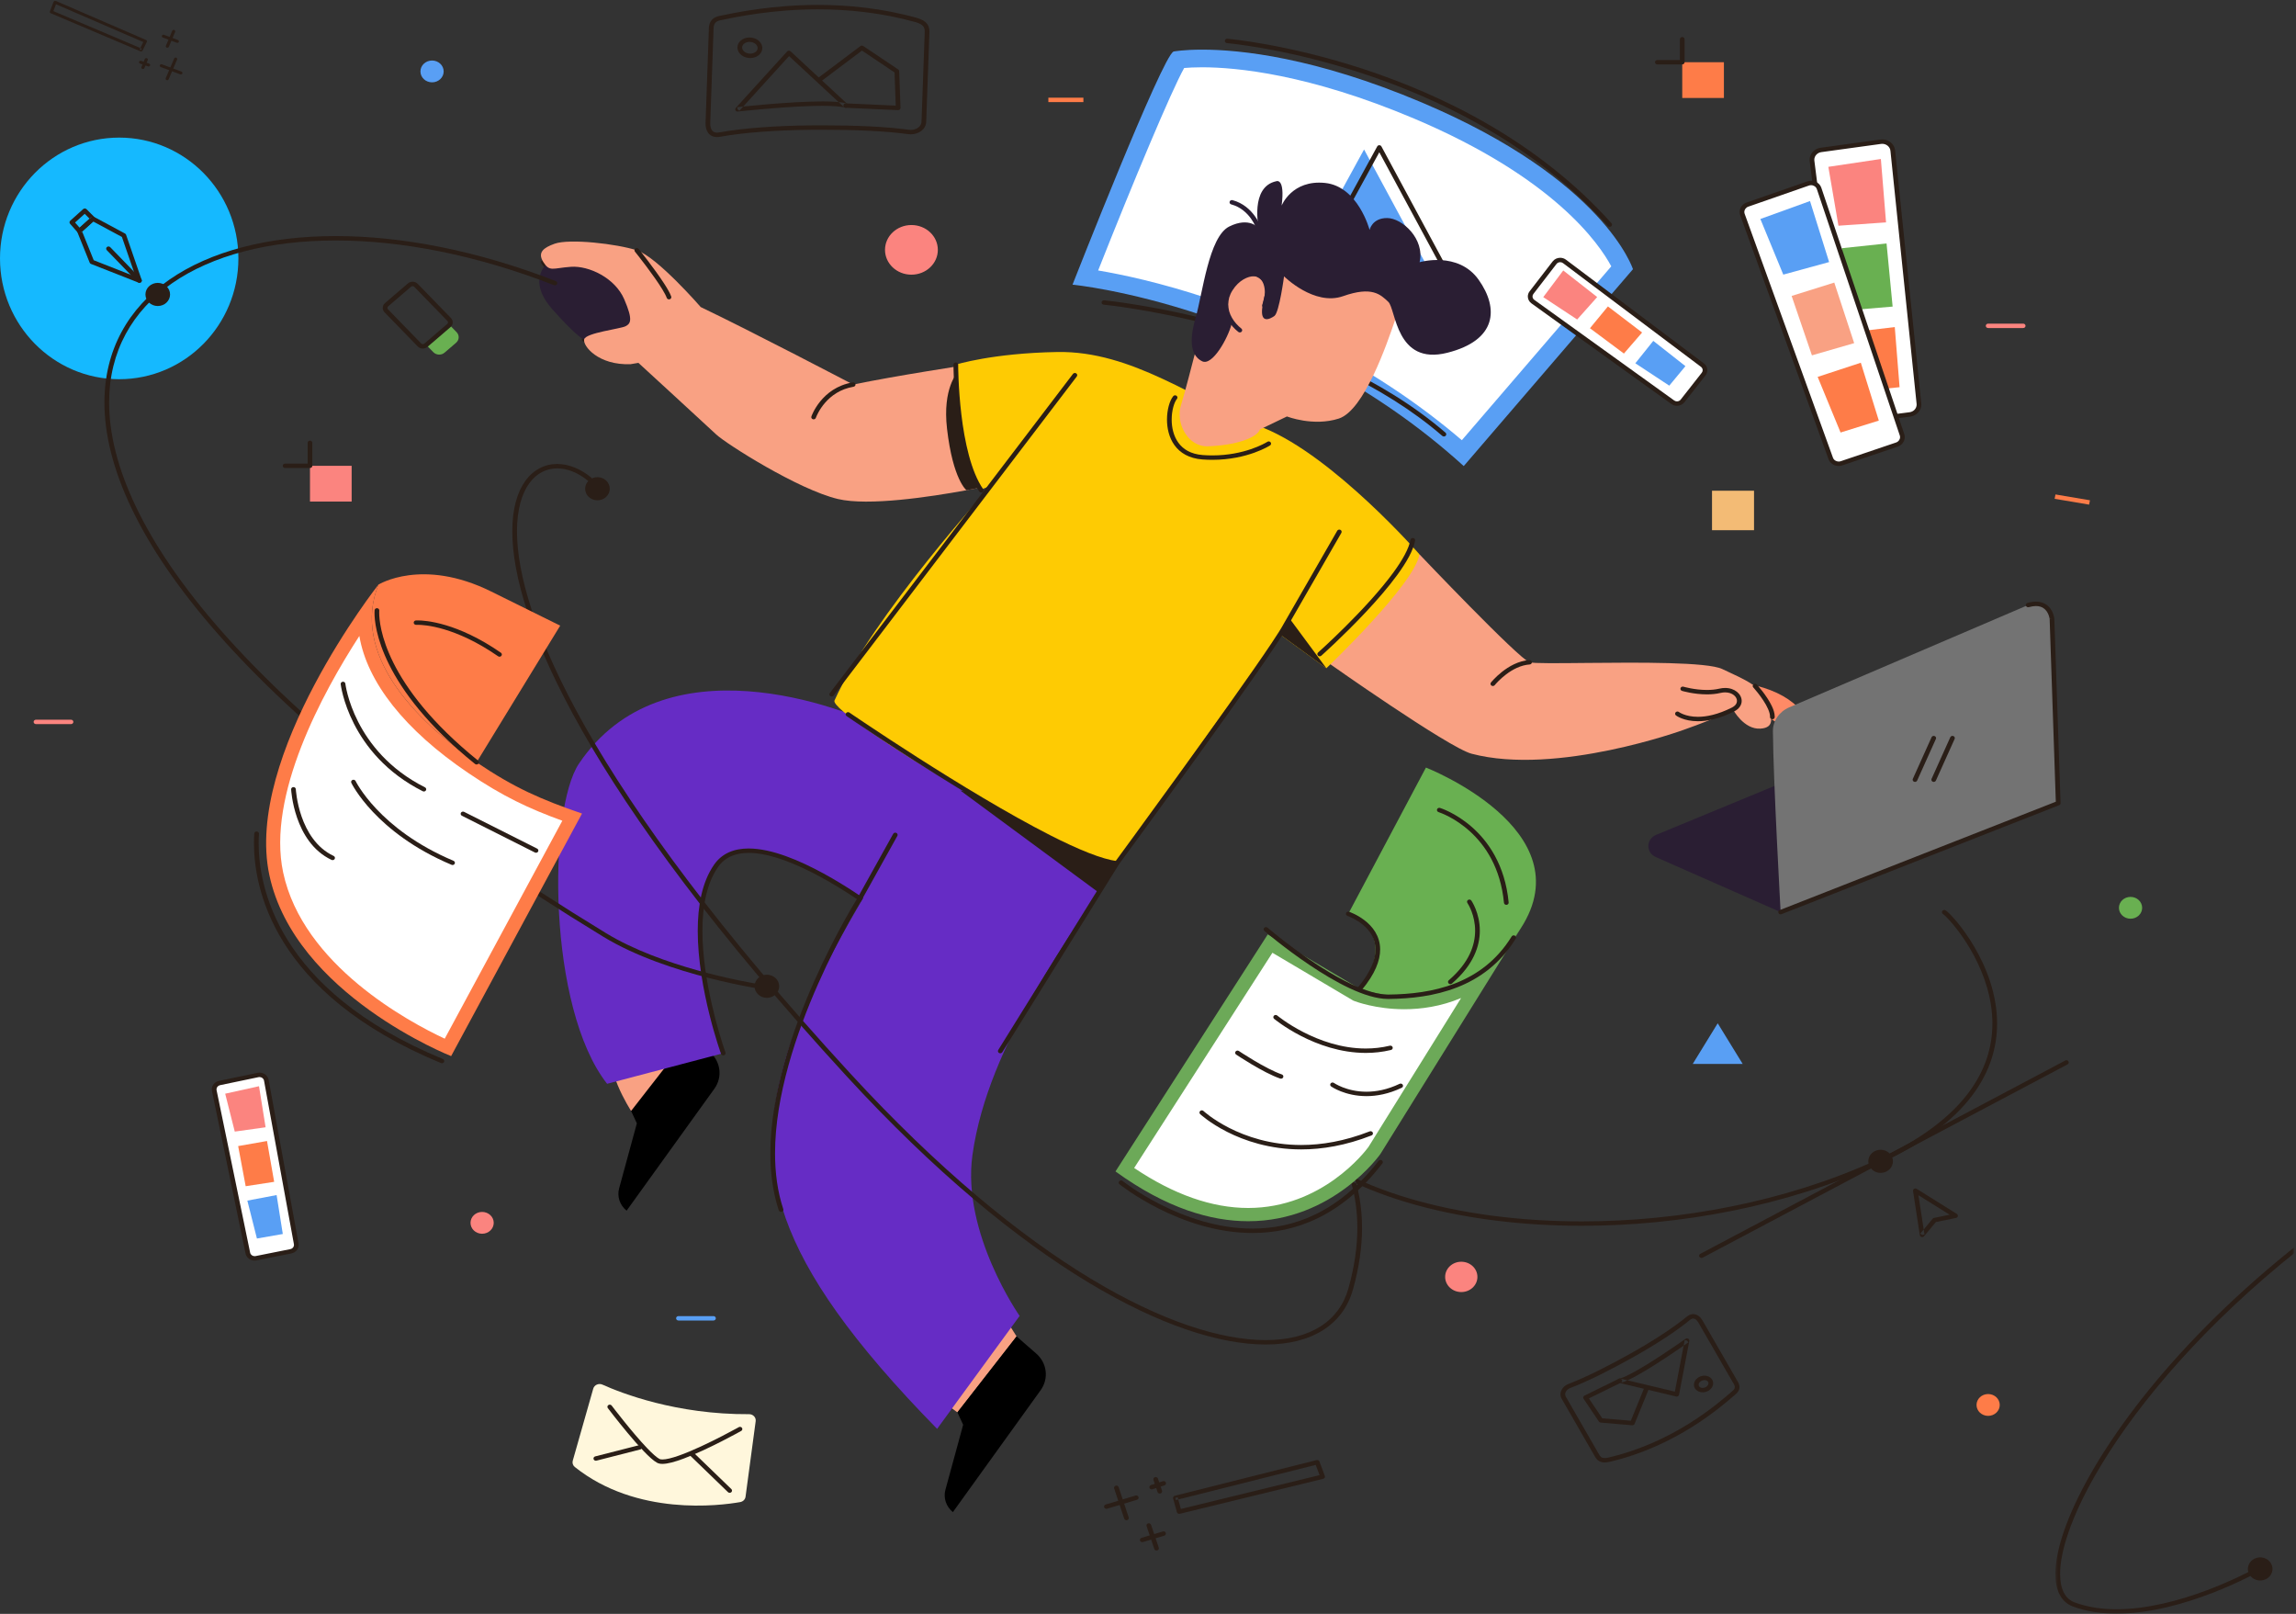 <svg width="942" height="662" viewBox="0 0 942 662" fill="none" xmlns="http://www.w3.org/2000/svg">
<rect x="0" y="0" width="942" height="662" fill="#333333" stroke="none"/>
<g clip-path="url(#clip0_425_2)">
<path fill-rule="evenodd" clip-rule="evenodd" d="M600.171 185.848C537.752 130.883 464.633 116.703 445.303 113.808C458.318 80.82 478.436 31.77 483.446 24.505C485.059 24.299 488.351 23.98 493.216 23.98C507.415 23.98 537.804 26.756 581.768 45.342C645.253 72.181 662.248 102.377 665.587 109.761L600.171 185.848Z" fill="white"/>
<path d="M97.809 105.994C97.809 78.627 75.913 56.442 48.904 56.442C21.895 56.442 0 78.627 0 105.994C0 133.361 21.895 155.547 48.904 155.547C75.913 155.547 97.809 133.361 97.809 105.994Z" fill="#15B9FF"/>
<path fill-rule="evenodd" clip-rule="evenodd" d="M493.215 20.36C485.49 20.36 481.521 21.125 481.521 21.125C477.008 22.539 440.031 116.763 440.031 116.763C440.031 116.763 527.807 125.176 600.541 191.178L669.969 110.423C669.969 110.423 658.383 73.763 583.348 42.04C539.377 23.451 508.73 20.36 493.215 20.36ZM493.215 27.599C507.108 27.599 536.879 30.334 580.188 48.642C637.624 72.923 656.184 100.067 661.073 109.25L599.761 180.565C562.861 149.007 523.093 131.572 495.589 122.397C476.083 115.89 460.115 112.556 450.544 110.939C464.929 74.624 480.582 37.24 485.835 27.894C487.541 27.744 490.012 27.599 493.215 27.599Z" fill="#599FF4"/>
<path fill-rule="evenodd" clip-rule="evenodd" d="M452.819 124.981C452.819 124.982 453.147 125.013 453.786 125.083C463.382 126.125 542.232 136.055 591.756 178.805C592.15 179.142 592.758 179.119 593.119 178.749C593.477 178.381 593.451 177.809 593.06 177.472C539.523 131.343 453.092 123.208 453.012 123.182C452.484 123.13 452.01 123.492 451.958 123.991C451.904 124.489 452.289 124.931 452.819 124.981Z" fill="#2A1E17"/>
<path fill-rule="evenodd" clip-rule="evenodd" d="M527.447 120.127L559.647 61.309L592.74 122.648L527.447 120.127Z" fill="#599FF4"/>
<path fill-rule="evenodd" clip-rule="evenodd" d="M533.708 119.287L534.564 119.7L565.9 62.459L597.4 120.84L533.747 118.382L533.708 119.287L533.668 120.19L598.962 122.711C599.303 122.726 599.626 122.566 599.812 122.297C599.997 122.027 600.014 121.684 599.86 121.399L566.765 60.06C566.602 59.756 566.271 59.565 565.909 59.565C565.547 59.563 565.216 59.753 565.05 60.055L532.852 118.873C532.7 119.148 532.71 119.476 532.876 119.742C533.04 120.009 533.34 120.178 533.668 120.19L533.708 119.287Z" fill="#2A1E17"/>
<path fill-rule="evenodd" clip-rule="evenodd" d="M503.396 17.689C503.396 17.689 503.759 17.72 504.477 17.796C515.23 18.916 603.592 30.07 659.676 92.723C660.016 93.105 660.625 93.154 661.032 92.832C661.438 92.51 661.491 91.939 661.149 91.558C630.915 57.806 591.524 38.902 559.707 28.425C527.887 17.946 503.623 15.892 503.569 15.887C503.039 15.841 502.571 16.209 502.524 16.706C502.475 17.204 502.866 17.644 503.396 17.689Z" fill="#2A1E17"/>
<path fill-rule="evenodd" clip-rule="evenodd" d="M552.926 277.437C547.612 273.768 544.126 271.304 544.126 271.304C545.599 269.46 568.887 246.151 582.368 227.369C582.368 227.369 555.101 278.938 552.926 277.437Z" fill="#2A1E17"/>
<path fill-rule="evenodd" clip-rule="evenodd" d="M222.122 108.012C222.824 109.103 223.455 109.876 224.241 110.406C225.027 110.94 225.945 111.134 226.873 111.127C228.632 111.114 230.685 110.598 234.261 110.345C234.596 110.32 234.939 110.309 235.289 110.309C238.757 110.303 242.923 111.512 246.608 113.726C250.3 115.937 253.506 119.135 255.195 123.048C256.965 127.12 257.59 129.533 257.579 130.865C257.575 131.603 257.419 131.972 257.215 132.249C257.009 132.526 256.68 132.757 256.189 133.021C256.096 133.077 255.676 133.227 255.122 133.368C253.144 133.884 249.317 134.545 245.925 135.368C244.223 135.783 242.624 136.237 241.358 136.768C240.724 137.037 240.171 137.321 239.71 137.665C239.261 138.008 238.856 138.434 238.718 139.043C238.612 139.534 238.952 140.01 239.474 140.109C239.994 140.208 240.502 139.888 240.607 139.399L240.678 139.293C240.795 139.148 241.125 138.902 241.613 138.663C243.332 137.799 246.784 136.985 249.947 136.332C251.533 136.003 253.059 135.703 254.308 135.427C254.932 135.288 255.489 135.156 255.957 135.024C256.431 134.89 256.803 134.77 257.144 134.594C257.709 134.287 258.321 133.914 258.787 133.294C259.257 132.677 259.512 131.859 259.506 130.865C259.496 129.055 258.776 126.534 256.98 122.368C255.104 118.033 251.61 114.578 247.644 112.2C243.673 109.824 239.222 108.503 235.289 108.499C234.893 108.499 234.499 108.512 234.114 108.54C230.423 108.81 228.193 109.328 226.873 109.317C226.168 109.31 225.79 109.212 225.357 108.931C224.923 108.645 224.41 108.081 223.776 107.082C223.501 106.653 222.91 106.513 222.453 106.77C221.996 107.027 221.849 107.583 222.122 108.012Z" fill="#2A1E17"/>
<path fill-rule="evenodd" clip-rule="evenodd" d="M417.083 548.174L410.37 537.513L386.553 574.808L392.803 579.325L417.083 548.174Z" fill="#F9A183"/>
<path fill-rule="evenodd" clip-rule="evenodd" d="M258.932 455.688C258.932 455.688 246.59 436.837 251.884 427.602L291.256 431.558L258.932 455.688Z" fill="#F9A183"/>
<path fill-rule="evenodd" clip-rule="evenodd" d="M258.93 455.689L261.288 460.783L254.017 487.429C253.099 490.786 254.286 494.339 257.078 496.603L293.085 446.596C296.507 441.846 295.728 435.461 291.256 431.558L283.21 424.536L258.93 455.689Z" fill="black"/>
<path fill-rule="evenodd" clip-rule="evenodd" d="M239.661 139.221C250.937 138.968 265.226 138.298 262.369 130.244C259.513 122.19 248.795 102.054 224.504 108.095C224.504 108.095 215.931 114.808 226.646 126.888C237.366 138.968 239.661 139.221 239.661 139.221Z" fill="#2A1E33"/>
<path fill-rule="evenodd" clip-rule="evenodd" d="M296.733 432.003C296.733 432.003 277.486 378.617 293.772 355.176C307.214 335.831 351.129 367.297 357.146 371.537L388.568 318.225C388.568 318.225 381.315 308.67 363.505 299.317C345.697 289.962 272.127 261.947 237.552 313.196C224.775 332.135 224.58 413.409 249.086 444.558L296.733 432.003Z" fill="#662CC5"/>
<path fill-rule="evenodd" clip-rule="evenodd" d="M297.645 431.713C297.645 431.713 297.501 431.312 297.243 430.55C295.436 425.225 288.186 402.478 288.192 381.833C288.186 371.853 289.897 362.393 294.579 355.669C296.046 353.563 297.86 352.129 299.969 351.198C302.079 350.267 304.504 349.846 307.163 349.846C315.992 349.827 327.269 354.583 336.82 359.8C346.387 365.011 354.259 370.631 356.568 372.26C356.995 372.561 357.597 372.479 357.917 372.079C358.237 371.679 358.15 371.113 357.725 370.813C355.411 369.181 347.468 363.506 337.788 358.235C328.091 352.968 316.689 348.053 307.163 348.035C304.29 348.035 301.575 348.491 299.153 349.559C296.729 350.623 294.611 352.308 292.966 354.681C287.963 361.896 286.272 371.668 286.266 381.833C286.275 405.855 295.811 432.246 295.821 432.294C295.993 432.766 296.54 433.02 297.042 432.861C297.548 432.699 297.817 432.186 297.648 431.713" fill="#2A1E17"/>
<path fill-rule="evenodd" clip-rule="evenodd" d="M388.569 318.225C374.279 332.357 331.911 401.204 322.382 434.106C309.639 478.12 314.429 514.624 384.476 586.098L418.333 539.768C418.333 539.768 394.529 505.808 398.973 473.795C405.401 427.48 440.484 382.576 458.235 354.093L388.569 318.225Z" fill="#662CC5"/>
<path fill-rule="evenodd" clip-rule="evenodd" d="M393.949 324.208L450.271 365.735L467.102 341.694L393.949 324.208Z" fill="#2A1E17"/>
<path fill-rule="evenodd" clip-rule="evenodd" d="M717.439 280.545C726.222 282.313 732.915 285.457 737.515 289.976C742.114 294.493 740.023 296.85 738.351 298.225C736.677 299.6 730.196 298.03 724.55 293.313C718.904 288.601 717.439 280.545 717.439 280.545Z" fill="#FF8A66"/>
<path fill-rule="evenodd" clip-rule="evenodd" d="M544.126 271.304C545.599 269.46 568.887 246.151 582.368 227.369C582.368 227.369 623.122 270.267 627.542 271.651C629.185 272.166 639.177 272.043 651.582 271.923C672.552 271.718 700.425 271.521 706.594 274.419C716.415 279.032 722.305 281.337 724.762 287.798C727.216 294.254 728.183 298.471 722.305 298.868C715.431 299.33 711.012 291.026 711.012 291.026C711.012 291.026 705.397 294.212 690.883 299.33C690.883 299.33 638.657 318.374 603.752 309.162C594.22 306.648 544.126 271.304 544.126 271.304Z" fill="#F9A183"/>
<path fill-rule="evenodd" clip-rule="evenodd" d="M227.561 99.967C223.08 101.571 220.356 103.486 222.948 107.547C225.544 111.608 226.695 109.983 234.187 109.442C241.682 108.901 252.343 114.044 256.087 122.708C259.835 131.37 258.683 132.723 256.665 133.808C254.647 134.89 240.24 136.513 239.663 139.221C239.086 141.928 245.501 149.919 258.757 149.378L261.928 148.837C261.928 148.837 289.803 174.414 293.839 178.205C297.873 181.996 327.521 200.865 343.854 204.701C356.268 207.617 381.419 203.857 396.533 201.086C403.872 199.741 408.844 198.628 408.844 198.628C408.844 198.628 397.504 179.435 395.196 149.928C395.196 149.928 368.064 154.022 350.034 157.739C350.034 157.739 307.958 135.7 287.499 125.957C287.499 125.957 269.632 105.382 261.275 102.673C252.919 99.967 233.611 97.801 227.561 99.967Z" fill="#F9A183"/>
<path fill-rule="evenodd" clip-rule="evenodd" d="M396.533 201.087C403.872 199.742 408.844 198.629 408.844 198.629C408.844 198.629 395.126 182.381 392.821 152.874C392.821 152.874 386.618 159.153 388.546 175.866C390.971 196.871 396.533 201.087 396.533 201.087Z" fill="#2A1E17"/>
<path fill-rule="evenodd" clip-rule="evenodd" d="M392.157 149.572C392.157 149.572 392.536 185.631 402.82 200.674L406.507 199.288C406.507 199.288 358.047 252.548 342.373 287.35C339.809 293.044 442.991 354.963 458.235 354.095C458.235 354.095 508.506 282.012 525.699 260.645L544.179 274.097C544.179 274.097 580.423 239.615 582.369 227.37C582.369 227.37 547.363 187.35 518.72 175.631C490.081 163.915 464.488 143.842 433.722 144.387C407.09 144.857 392.157 149.572 392.157 149.572Z" fill="#FECB03"/>
<path fill-rule="evenodd" clip-rule="evenodd" d="M544.179 274.097L525.699 260.644L528.645 253.109L544.179 274.097Z" fill="#2A1E17"/>
<path fill-rule="evenodd" clip-rule="evenodd" d="M572.287 131.511C569.051 140.964 559.71 168.312 549.287 171.688C538.863 175.063 528.013 170.825 528.013 170.825L516.912 176.162C515.672 179.653 506.91 182.659 495.594 183.068C487.219 183.37 482.117 173.265 484.598 165.95C485.735 162.59 489.987 146.029 489.987 146.029C489.987 146.029 498.972 114.966 507.238 108.552C515.503 102.138 523.273 95.785 545.335 104.163C579.115 116.993 572.287 131.511 572.287 131.511Z" fill="#F9A183"/>
<path fill-rule="evenodd" clip-rule="evenodd" d="M505.314 132.856C503.832 138.663 497.406 150.273 493.205 148.182C489.003 146.092 487.52 140.751 490.485 130.535C493.451 120.318 495.922 97.098 504.328 92.917C512.731 88.738 516.438 93.616 516.438 93.616C516.438 93.616 512.731 76.663 523.606 74.343C523.606 74.343 527.313 72.716 525.831 84.326C525.831 84.326 530.03 73.644 543.625 75.038C557.22 76.431 561.916 94.311 561.916 94.311C561.916 94.311 562.906 89.435 569.084 89.435C575.265 89.435 584.655 98.026 582.433 107.546C582.433 107.546 598.245 102.896 606.654 114.745C615.058 126.587 614.069 139.59 593.801 144.7C572.609 150.041 572.792 126.819 569.58 123.8C566.366 120.783 562.906 117.299 551.041 121.48C539.177 125.659 526.819 113.352 526.819 113.352C526.819 113.352 524.84 128.212 522.865 129.606C520.886 130.999 516.932 132.856 517.918 125.891C518.909 118.924 520.146 119.621 519.404 117.764C518.663 115.906 515.318 110.045 508.28 115.209C500.373 121.015 505.314 132.856 505.314 132.856Z" fill="#2A1E33"/>
<path fill-rule="evenodd" clip-rule="evenodd" d="M509.301 134.763C506.264 132.372 503.898 128.748 503.908 124.848C503.909 122.996 504.424 121.063 505.673 119.087C508.298 114.93 511.999 113.288 514.515 113.297C515.765 113.297 516.659 113.686 517.1 114.224C518.2 115.538 518.934 117.453 518.934 119.811C518.934 121.36 518.618 123.097 517.881 124.972C517.697 125.441 517.952 125.962 518.451 126.136C518.952 126.308 519.504 126.069 519.689 125.6C520.496 123.543 520.86 121.592 520.86 119.811C520.86 117.103 520.018 114.785 518.615 113.105C517.682 112.001 516.17 111.485 514.515 111.487C511.157 111.496 506.944 113.549 504.018 118.162C502.599 120.397 501.979 122.676 501.981 124.848C501.991 129.449 504.695 133.491 508.061 136.15C508.468 136.472 509.076 136.421 509.418 136.039C509.76 135.655 509.706 135.086 509.301 134.763Z" fill="#2A1E33"/>
<path fill-rule="evenodd" clip-rule="evenodd" d="M392.803 579.324L395.163 584.416L387.889 611.065C386.974 614.419 388.159 617.972 390.948 620.236L426.958 570.23C430.377 565.48 429.603 559.096 425.127 555.194L417.083 548.174L392.803 579.324Z" fill="black"/>
<path fill-rule="evenodd" clip-rule="evenodd" d="M517.358 93.349C517.338 93.293 516.624 91.112 514.823 88.617C513.026 86.126 510.107 83.29 505.68 82.099C505.169 81.964 504.635 82.241 504.489 82.722C504.344 83.202 504.639 83.703 505.152 83.841C508.991 84.868 511.583 87.355 513.228 89.632C514.05 90.769 514.626 91.844 514.996 92.629C515.181 93.022 515.312 93.34 515.397 93.559L515.491 93.807L515.516 93.88C515.672 94.358 516.211 94.627 516.72 94.481C517.229 94.332 517.514 93.827 517.358 93.349Z" fill="#2A1E33"/>
<path fill-rule="evenodd" clip-rule="evenodd" d="M342.028 285.332L441.782 154.422C442.093 154.014 441.993 153.45 441.562 153.159C441.128 152.867 440.527 152.961 440.216 153.368L340.462 284.279C340.151 284.686 340.252 285.251 340.684 285.543C341.116 285.832 341.718 285.739 342.028 285.332Z" fill="#2A1E17"/>
<path fill-rule="evenodd" clip-rule="evenodd" d="M481.355 162.502C480.572 163.466 479.963 164.838 479.511 166.492C479.061 168.144 478.791 170.074 478.791 172.104C478.792 175.626 479.603 179.465 481.855 182.595C484.098 185.727 487.85 188.071 493.347 188.464C494.735 188.566 496.084 188.614 497.388 188.614C511.912 188.61 520.978 182.77 521.075 182.71C521.513 182.428 521.623 181.863 521.323 181.452C521.022 181.039 520.421 180.934 519.984 181.218L519.899 181.271C518.966 181.845 510.475 186.808 497.388 186.804C496.134 186.804 494.835 186.758 493.498 186.659C488.499 186.275 485.417 184.283 483.451 181.579C481.489 178.869 480.712 175.367 480.716 172.104C480.716 170.228 480.971 168.434 481.378 166.939C481.777 165.446 482.35 164.246 482.881 163.605C483.206 163.209 483.126 162.641 482.705 162.337C482.283 162.032 481.677 162.107 481.355 162.502Z" fill="#2A1E17"/>
<path fill-rule="evenodd" clip-rule="evenodd" d="M260.506 103.219C260.509 103.221 261.213 104.099 262.307 105.502C263.948 107.606 266.449 110.886 268.701 114.097C270.952 117.294 272.963 120.489 273.556 122.188C273.723 122.662 274.269 122.92 274.774 122.76C275.278 122.603 275.553 122.09 275.384 121.616C274.882 120.214 273.812 118.368 272.474 116.297C268.469 110.117 262.051 102.141 262.044 102.128C261.722 101.73 261.119 101.65 260.694 101.951C260.27 102.253 260.184 102.819 260.506 103.219Z" fill="#2A1E17"/>
<path fill-rule="evenodd" clip-rule="evenodd" d="M687.61 293.456C687.725 293.549 690.759 295.837 696.634 295.835C700.431 295.837 705.392 294.878 711.468 291.824C713.516 290.813 714.589 289.159 714.576 287.501C714.573 286.088 713.843 284.747 712.641 283.776C711.439 282.805 709.751 282.189 707.787 282.189C707.028 282.189 706.229 282.282 705.4 282.476C703.758 282.862 702.011 283.011 700.318 283.011C697.775 283.011 695.351 282.675 693.575 282.338C692.684 282.17 691.958 282.001 691.456 281.876C691.205 281.815 691.011 281.762 690.88 281.726L690.69 281.671C690.183 281.521 689.641 281.785 689.482 282.263C689.321 282.739 689.602 283.247 690.109 283.398C690.162 283.411 694.877 284.818 700.318 284.82C702.13 284.82 704.029 284.663 705.868 284.232C706.551 284.071 707.193 283.999 707.787 283.999C709.326 284.001 710.551 284.475 711.385 285.148C712.221 285.825 712.65 286.688 712.649 287.501C712.636 288.442 712.126 289.421 710.559 290.228C704.716 293.164 700.086 294.023 696.634 294.026C693.966 294.026 691.993 293.51 690.694 293.008C690.046 292.757 689.566 292.507 689.256 292.327L688.916 292.118L688.843 292.065L688.832 292.056L688.654 292.264L688.834 292.059L688.832 292.056L688.654 292.264L688.834 292.059C688.424 291.741 687.817 291.797 687.48 292.182C687.141 292.569 687.201 293.138 687.61 293.456Z" fill="#2A1E17"/>
<path fill-rule="evenodd" clip-rule="evenodd" d="M719.321 281.951C719.321 281.951 719.424 282.064 719.613 282.282C720.277 283.041 721.957 285.029 723.452 287.312C724.956 289.585 726.226 292.205 726.203 293.938L726.199 294.099C726.18 294.599 726.597 295.018 727.128 295.037C727.659 295.055 728.105 294.666 728.123 294.166L728.13 293.938C728.123 292.534 727.629 291.059 726.933 289.589C724.839 285.203 720.809 280.81 720.784 280.774C720.438 280.396 719.828 280.352 719.426 280.676C719.022 281.002 718.975 281.574 719.321 281.951Z" fill="#2A1E17"/>
<path fill-rule="evenodd" clip-rule="evenodd" d="M613.257 281.034L613.323 280.955C613.671 280.534 615.398 278.528 617.972 276.588C620.545 274.642 623.953 272.793 627.611 272.554C628.144 272.519 628.542 272.084 628.503 271.587C628.466 271.09 628.005 270.713 627.475 270.75C622.93 271.062 619.021 273.391 616.228 275.591C613.435 277.799 611.744 279.913 611.716 279.947C611.398 280.347 611.482 280.915 611.909 281.214C612.334 281.513 612.938 281.433 613.257 281.034Z" fill="#2A1E17"/>
<path fill-rule="evenodd" clip-rule="evenodd" d="M334.73 171.382L334.767 171.278C334.976 170.719 336.088 167.984 338.521 165.194C340.962 162.397 344.68 159.56 350.203 158.63C350.727 158.542 351.076 158.071 350.982 157.58C350.887 157.087 350.388 156.76 349.864 156.849C343.391 157.932 339.125 161.45 336.522 164.651C333.915 167.856 332.919 170.764 332.896 170.827C332.732 171.304 333.012 171.814 333.518 171.966C334.025 172.118 334.568 171.858 334.73 171.382Z" fill="#2A1E17"/>
<path fill-rule="evenodd" clip-rule="evenodd" d="M366.459 342.031L351.71 368.537L352.564 368.954L351.735 368.494C351.719 368.518 342.815 382.676 333.903 402.811C324.996 422.949 316.065 449.054 316.059 473.064C316.059 481.213 317.09 489.122 319.518 496.473C319.677 496.951 320.215 497.217 320.725 497.068C321.233 496.922 321.517 496.414 321.358 495.938C319 488.8 317.985 481.069 317.985 473.064C317.979 449.471 326.82 423.52 335.682 403.506C340.113 393.498 344.543 384.967 347.866 378.945C349.527 375.933 350.91 373.547 351.878 371.917C352.362 371.101 352.743 370.474 353 370.051C353.258 369.629 353.394 369.416 353.394 369.416L368.166 342.869C368.412 342.427 368.229 341.881 367.758 341.65C367.287 341.418 366.704 341.587 366.459 342.031Z" fill="#2A1E17"/>
<path fill-rule="evenodd" clip-rule="evenodd" d="M411.222 431.599L459.067 354.55L458.235 354.093L459.028 354.607C459.028 354.607 474.706 333.244 491.186 310.373C499.428 298.937 507.871 287.124 514.655 277.413C518.047 272.557 521.026 268.226 523.361 264.728C525.698 261.225 527.382 258.572 528.219 257.001L527.359 256.597L528.206 257.029L550.334 218.567C550.586 218.128 550.413 217.577 549.945 217.341C549.476 217.103 548.892 217.266 548.639 217.706L526.511 256.167L526.497 256.193C525.728 257.636 524.05 260.29 521.729 263.766C513.596 275.955 497.517 298.422 483.481 317.822C476.46 327.525 469.952 336.465 465.197 342.979C462.819 346.237 460.879 348.886 459.535 350.723C458.191 352.559 457.442 353.577 457.441 353.581L457.402 353.637L409.558 430.688C409.291 431.118 409.444 431.673 409.905 431.925C410.363 432.177 410.955 432.031 411.222 431.599Z" fill="#2A1E17"/>
<path fill-rule="evenodd" clip-rule="evenodd" d="M347.357 293.742C347.365 293.748 368.645 308.325 393.093 323.259C405.32 330.727 418.335 338.284 429.897 344.162C441.475 350.036 451.524 354.244 458.122 354.993C458.649 355.051 459.13 354.696 459.192 354.2C459.255 353.704 458.877 353.254 458.35 353.196C452.331 352.542 442.282 348.413 430.815 342.571C413.582 333.811 392.987 321.232 376.717 310.851C368.579 305.658 361.522 301.015 356.499 297.671C353.989 295.998 351.985 294.649 350.611 293.722C349.236 292.791 348.494 292.282 348.491 292.281C348.063 291.987 347.459 292.076 347.145 292.479C346.832 292.883 346.926 293.45 347.357 293.742Z" fill="#2A1E17"/>
<path fill-rule="evenodd" clip-rule="evenodd" d="M391.193 149.557V149.594C391.193 150.131 391.213 159.349 392.53 170.313C393.862 181.284 396.43 193.973 401.77 201.633C402.061 202.051 402.658 202.167 403.103 201.893C403.548 201.617 403.671 201.057 403.378 200.64C398.376 193.523 395.734 180.956 394.443 170.11C393.14 159.254 393.12 150.09 393.12 149.594V149.585C393.127 149.085 392.702 148.674 392.171 148.667C391.638 148.66 391.202 149.058 391.193 149.557Z" fill="#2A1E17"/>
<path fill-rule="evenodd" clip-rule="evenodd" d="M578.688 221.427C578.079 224.935 575.422 229.694 571.748 234.723C566.242 242.284 558.49 250.531 552.126 256.872C548.941 260.042 546.103 262.738 544.063 264.639C543.042 265.592 542.222 266.343 541.655 266.858C541.091 267.373 540.782 267.646 540.782 267.646C540.396 267.99 540.379 268.563 540.746 268.925C541.114 269.289 541.722 269.304 542.107 268.959C542.121 268.949 551.015 261.021 560.262 251.191C564.886 246.273 569.597 240.882 573.338 235.745C577.074 230.602 579.863 225.75 580.589 221.723C580.676 221.229 580.321 220.763 579.797 220.682C579.272 220.599 578.776 220.932 578.688 221.427Z" fill="#2A1E17"/>
<path fill-rule="evenodd" clip-rule="evenodd" d="M319.684 404.556C319.684 407.176 317.422 409.301 314.633 409.301C311.841 409.301 309.581 407.176 309.581 404.556C309.581 401.935 311.841 399.809 314.633 399.809C317.422 399.809 319.684 401.935 319.684 404.556Z" fill="#2A1E17"/>
<path fill-rule="evenodd" clip-rule="evenodd" d="M788.626 506.544L789.579 506.413L787.094 490.263L799.89 498.255L793.485 499.568C793.263 499.613 793.07 499.726 792.931 499.895L787.867 505.987L788.626 506.544L789.385 507.1L794.235 501.265L802.521 499.568C802.899 499.491 803.192 499.209 803.263 498.851C803.335 498.494 803.17 498.132 802.849 497.932L786.368 487.635C786.05 487.437 785.639 487.432 785.317 487.624C784.998 487.814 784.826 488.164 784.881 488.519L787.672 506.673C787.728 507.033 788.006 507.324 788.377 507.418C788.752 507.513 789.146 507.388 789.385 507.1L788.626 506.544Z" fill="#2A1E17"/>
<path fill-rule="evenodd" clip-rule="evenodd" d="M242.642 195.957C238.204 192.28 233.3 190.313 228.612 190.313C223.592 190.302 218.882 192.617 215.555 197.23C212.217 201.841 210.183 208.702 210.183 217.952C210.19 235.735 217.695 262.413 238.566 299.252C259.441 336.089 293.699 383.073 347.29 441.38C383.486 480.765 417.123 508.271 446.379 525.95C475.638 543.623 500.507 551.49 519.259 551.498C528.762 551.498 536.711 549.465 542.804 545.607C548.897 541.754 553.089 536.069 555.088 528.947C557.698 519.668 558.813 511.235 558.813 503.639C558.816 485.988 552.781 472.868 545.561 464.172C541.949 459.822 538.044 456.574 534.432 454.401C530.81 452.23 527.512 451.11 524.934 451.099C523.72 451.099 522.625 451.358 521.786 451.999C520.943 452.639 520.492 453.657 520.503 454.774C520.509 456.094 521.039 457.609 522.105 459.399C523.172 461.189 524.794 463.253 527.07 465.614C538.666 477.632 556.18 486.908 577.265 493.205C598.352 499.498 623.023 502.802 648.974 502.805C689.332 502.802 732.79 494.808 770.637 477.539C789.402 468.976 801.591 459.336 809.089 449.425C816.589 439.518 819.365 429.345 819.365 419.838C819.365 407.685 814.861 396.624 810.002 388.344C807.573 384.204 805.049 380.758 802.94 378.212C801.885 376.939 800.933 375.892 800.141 375.09C799.343 374.286 798.734 373.743 798.253 373.417C797.819 373.129 797.218 373.226 796.91 373.633C796.602 374.04 796.704 374.605 797.139 374.895C797.398 375.063 797.991 375.571 798.728 376.322C801.346 378.968 806.054 384.728 810.074 392.377C814.098 400.031 817.44 409.576 817.44 419.838C817.437 429.018 814.781 438.772 807.52 448.377C800.254 457.98 788.348 467.442 769.794 475.91C732.261 493.042 689.064 500.997 648.974 500.994C623.198 500.994 598.706 497.706 577.848 491.48C556.987 485.256 539.769 476.088 528.499 464.4C526.29 462.112 524.753 460.139 523.784 458.514C522.811 456.89 522.424 455.612 522.43 454.774C522.443 454.049 522.655 453.681 523.01 453.397C523.368 453.116 524.004 452.907 524.934 452.91C526.901 452.899 529.989 453.867 533.394 455.924C543.644 462.093 556.889 477.756 556.887 503.639C556.887 511.068 555.796 519.345 553.225 528.486C551.321 535.237 547.426 540.492 541.727 544.107C536.025 547.719 528.476 549.688 519.259 549.688C501.078 549.696 476.475 541.991 447.421 524.429C418.364 506.872 384.847 479.477 348.747 440.199C295.228 381.967 261.05 335.078 240.267 298.401C219.48 261.731 212.104 235.26 212.11 217.952C212.107 208.947 214.106 202.441 217.148 198.249C220.201 194.059 224.222 192.134 228.612 192.123C232.716 192.121 237.196 193.857 241.367 197.315C241.766 197.646 242.374 197.61 242.727 197.235C243.078 196.861 243.041 196.289 242.642 195.957Z" fill="#2A1E17"/>
<path fill-rule="evenodd" clip-rule="evenodd" d="M776.629 476.356C776.629 478.975 774.369 481.103 771.577 481.103C768.787 481.103 766.525 478.975 766.525 476.356C766.525 473.734 768.787 471.609 771.577 471.609C774.369 471.609 776.629 473.734 776.629 476.356Z" fill="#2A1E17"/>
<path fill-rule="evenodd" clip-rule="evenodd" d="M698.538 515.882L848.285 436.586C848.749 436.342 848.914 435.79 848.652 435.353C848.39 434.919 847.804 434.766 847.339 435.009L697.591 514.306C697.126 514.551 696.963 515.103 697.225 515.538C697.485 515.973 698.073 516.128 698.538 515.882Z" fill="#2A1E17"/>
<path fill-rule="evenodd" clip-rule="evenodd" d="M250.174 200.473C250.174 203.094 247.91 205.22 245.12 205.22C242.331 205.22 240.069 203.094 240.069 200.473C240.069 197.853 242.331 195.726 245.12 195.726C247.91 195.726 250.174 197.853 250.174 200.473Z" fill="#2A1E17"/>
<path fill-rule="evenodd" clip-rule="evenodd" d="M384.776 102.485C384.776 108.11 379.926 112.667 373.937 112.667C367.953 112.667 363.1 108.11 363.1 102.485C363.1 96.862 367.953 92.303 373.937 92.303C379.926 92.303 384.776 96.862 384.776 102.485Z" fill="#FB847F"/>
<path fill-rule="evenodd" clip-rule="evenodd" d="M177.263 24.824C174.631 24.824 172.498 26.827 172.498 29.299C172.498 31.772 174.631 33.775 177.263 33.775C179.894 33.775 182.029 31.772 182.029 29.299C182.029 26.827 179.894 24.824 177.263 24.824Z" fill="#599FF4"/>
<path fill-rule="evenodd" clip-rule="evenodd" d="M820.456 576.291C820.456 578.764 818.324 580.767 815.693 580.767C813.063 580.767 810.928 578.764 810.928 576.291C810.928 573.819 813.063 571.813 815.693 571.813C818.324 571.813 820.456 573.819 820.456 576.291Z" fill="#FE7C48"/>
<path fill-rule="evenodd" clip-rule="evenodd" d="M730.559 374.139L679.34 351.555C675.208 349.732 675.279 344.189 679.457 342.46L774.75 303.069C776.099 302.512 777.635 302.505 778.989 303.051L844.443 329.446L730.559 374.139Z" fill="#2A1E33"/>
<path fill-rule="evenodd" clip-rule="evenodd" d="M727.387 299.921C727.517 319.833 730.559 374.138 730.559 374.138L844.443 329.445L841.889 253.88C841.733 249.242 836.6 246.249 832.108 248.173L734.053 290.151C729.977 291.895 727.359 295.714 727.387 299.921Z" fill="#737373"/>
<path fill-rule="evenodd" clip-rule="evenodd" d="M730.931 374.973L844.813 330.282C845.181 330.137 845.418 329.792 845.404 329.417L842.851 253.851L842.848 253.802C842.838 253.733 842.695 252.088 841.697 250.352C841.197 249.485 840.47 248.589 839.414 247.909C838.36 247.225 836.98 246.778 835.298 246.781C834.261 246.781 833.112 246.947 831.83 247.307C831.322 247.449 831.033 247.954 831.185 248.434C831.339 248.912 831.875 249.183 832.386 249.04C833.514 248.722 834.479 248.592 835.298 248.592C836.629 248.595 837.577 248.923 838.323 249.401C839.436 250.113 840.111 251.243 840.486 252.227C840.672 252.716 840.787 253.164 840.85 253.481L840.916 253.847L840.927 253.94L840.93 253.958L841.889 253.88L840.927 253.908L843.458 328.852L730.19 373.303C729.698 373.496 729.465 374.027 729.671 374.486C729.876 374.947 730.44 375.164 730.931 374.973Z" fill="#2A1E17"/>
<path fill-rule="evenodd" clip-rule="evenodd" d="M786.568 320.178L794.256 303.103C794.463 302.644 794.234 302.111 793.745 301.918C793.254 301.722 792.689 301.938 792.482 302.397L784.793 319.472C784.585 319.931 784.814 320.463 785.305 320.657C785.795 320.852 786.359 320.637 786.568 320.178Z" fill="#2A1E17"/>
<path fill-rule="evenodd" clip-rule="evenodd" d="M794.256 320.178L801.944 303.103C802.152 302.644 801.923 302.111 801.433 301.918C800.945 301.722 800.378 301.938 800.172 302.397L792.481 319.472C792.275 319.931 792.504 320.463 792.994 320.657C793.483 320.852 794.05 320.637 794.256 320.178Z" fill="#2A1E17"/>
<path fill-rule="evenodd" clip-rule="evenodd" d="M202.569 501.587C202.569 504.06 200.436 506.065 197.803 506.065C195.172 506.065 193.041 504.06 193.041 501.587C193.041 499.117 195.172 497.112 197.803 497.112C200.436 497.112 202.569 499.117 202.569 501.587Z" fill="#FB847F"/>
<path fill-rule="evenodd" clip-rule="evenodd" d="M606.152 523.763C606.152 527.198 603.187 529.982 599.532 529.982C595.874 529.982 592.912 527.198 592.912 523.763C592.912 520.328 595.874 517.545 599.532 517.545C603.187 517.545 606.152 520.328 606.152 523.763Z" fill="#FB847F"/>
<path fill-rule="evenodd" clip-rule="evenodd" d="M247.182 567.955C254.936 571.448 277.492 580.26 307.345 580.076C308.977 580.065 310.243 581.424 310.037 582.945L305.879 613.941C305.733 615.046 304.847 615.926 303.681 616.133C295.249 617.618 261.261 622.002 235.836 601.745C235.042 601.114 234.721 600.096 234.991 599.153L243.393 569.604C243.832 568.06 245.649 567.267 247.182 567.955Z" fill="#FFF7DC"/>
<path fill-rule="evenodd" clip-rule="evenodd" d="M249.386 577.591C249.39 577.597 253.068 582.451 257.41 587.663C259.582 590.271 261.918 592.967 264.056 595.2C266.208 597.438 268.096 599.194 269.622 600.017C270.264 600.352 270.992 600.459 271.785 600.461C274.036 600.45 277.044 599.574 280.457 598.305C290.638 594.495 304.077 586.961 304.1 586.95C304.556 586.695 304.707 586.139 304.436 585.71C304.161 585.282 303.57 585.141 303.113 585.396C303.113 585.398 302.745 585.602 302.081 585.966C299.75 587.241 293.803 590.437 287.594 593.301C284.49 594.734 281.322 596.085 278.523 597.068C275.733 598.055 273.279 598.66 271.785 598.651C271.188 598.655 270.772 598.554 270.57 598.441C269.478 597.876 267.562 596.168 265.488 593.991C262.354 590.715 258.71 586.344 255.863 582.8C254.438 581.029 253.211 579.463 252.338 578.342C251.467 577.218 250.955 576.542 250.955 576.542C250.647 576.135 250.046 576.039 249.612 576.329C249.178 576.618 249.076 577.185 249.386 577.592" fill="#2A1E17"/>
<path fill-rule="evenodd" clip-rule="evenodd" d="M283.251 597.158L298.682 612.06C299.053 612.417 299.663 612.425 300.045 612.077C300.426 611.729 300.433 611.155 300.062 610.797L284.633 595.896C284.261 595.538 283.652 595.53 283.27 595.878C282.889 596.228 282.879 596.799 283.251 597.158Z" fill="#2A1E17"/>
<path fill-rule="evenodd" clip-rule="evenodd" d="M262.253 592.783L244.206 597.391C243.693 597.522 243.388 598.019 243.53 598.502C243.669 598.983 244.198 599.267 244.711 599.137L262.757 594.529C263.272 594.398 263.574 593.901 263.436 593.418C263.295 592.936 262.767 592.652 262.253 592.783Z" fill="#2A1E17"/>
<path fill-rule="evenodd" clip-rule="evenodd" d="M702.402 217.482H719.639V201.287H702.402V217.482Z" fill="#F3BB75"/>
<path fill-rule="evenodd" clip-rule="evenodd" d="M704.739 419.732L714.985 436.407H694.492L704.739 419.732Z" fill="#599FF4"/>
<path fill-rule="evenodd" clip-rule="evenodd" d="M290.437 50.386L291.4 50.415L292.735 12.566V12.502L292.727 12.097C292.732 10.626 293.067 9.815 293.523 9.31C293.98 8.805 294.675 8.492 295.688 8.28C302.304 6.904 317.024 3.828 335.599 3.826C347.703 3.826 361.436 5.134 375.606 9.071C377.496 9.598 378.381 10.249 378.832 10.861C379.282 11.474 379.388 12.173 379.39 13.031C379.39 13.306 379.379 13.594 379.369 13.89V13.889L378.074 49.973C378.039 50.883 377.579 51.68 376.792 52.29C376.006 52.896 374.898 53.282 373.668 53.28C373.399 53.28 373.123 53.262 372.846 53.224C363.24 51.904 350.601 51.412 337.493 51.41C336.058 51.41 334.615 51.417 333.173 51.428C318.051 51.549 304.579 52.601 295.085 54.317C294.752 54.378 294.454 54.404 294.186 54.404C293.123 54.386 292.571 54.049 292.105 53.435C291.652 52.816 291.39 51.83 291.394 50.697L291.4 50.418V50.415L290.437 50.386L289.476 50.353L289.468 50.697C289.472 52.069 289.753 53.39 290.51 54.449C291.254 55.517 292.579 56.232 294.186 56.214C294.589 56.214 295.008 56.174 295.449 56.094C304.76 54.409 318.157 53.356 333.189 53.238C334.626 53.227 336.061 53.22 337.493 53.22C350.545 53.22 363.128 53.716 372.567 55.015C372.938 55.066 373.306 55.09 373.668 55.09C375.321 55.09 376.855 54.579 378.013 53.691C379.167 52.807 379.949 51.511 379.999 50.035L381.293 13.95V13.948C381.303 13.659 381.316 13.353 381.316 13.031C381.319 12.053 381.199 10.897 380.417 9.833C379.636 8.77 378.286 7.925 376.153 7.335C361.766 3.339 347.849 2.016 335.599 2.016C316.807 2.016 301.91 5.133 295.273 6.512C294.069 6.761 292.905 7.205 292.057 8.137C291.21 9.071 290.797 10.379 290.801 12.097L290.81 12.571L291.774 12.537L290.81 12.506L289.476 50.355V50.353L290.437 50.386Z" fill="#2A1E17"/>
<path fill-rule="evenodd" clip-rule="evenodd" d="M302.616 44.851L303.348 45.44L323.733 23.017L346.312 43.95L346.988 43.306L347.287 42.444C345.162 41.805 341.7 41.608 337.479 41.601C323.786 41.603 302.521 43.952 302.502 43.954L302.616 44.851L302.727 45.751C302.732 45.751 304.051 45.604 306.252 45.385C312.855 44.727 327.362 43.411 337.479 43.411C341.603 43.405 345.039 43.65 346.69 44.165C347.115 44.296 347.577 44.135 347.811 43.776C348.044 43.416 347.982 42.956 347.664 42.661L324.35 21.047C324.159 20.869 323.902 20.775 323.633 20.786C323.365 20.797 323.116 20.911 322.941 21.103L301.881 44.263C301.625 44.547 301.579 44.951 301.766 45.278C301.95 45.606 302.334 45.794 302.727 45.751L302.616 44.851Z" fill="#2A1E17"/>
<path fill-rule="evenodd" clip-rule="evenodd" d="M337.186 33.12L353.642 20.746L367.011 29.708L367.499 43.322L347.035 42.4C346.502 42.377 346.052 42.762 346.025 43.262C346 43.761 346.41 44.185 346.942 44.208L368.451 45.175C368.719 45.188 368.982 45.093 369.174 44.916C369.364 44.739 369.469 44.492 369.46 44.241L368.919 29.199C368.909 28.919 368.759 28.658 368.517 28.494L354.17 18.874C353.819 18.639 353.344 18.652 353.009 18.905L335.982 31.706C335.566 32.017 335.499 32.587 335.832 32.978C336.165 33.367 336.77 33.431 337.186 33.12Z" fill="#2A1E17"/>
<path fill-rule="evenodd" clip-rule="evenodd" d="M311.78 19.379L310.825 19.483L310.838 19.707C310.836 20.274 310.576 20.797 310.085 21.224C309.594 21.645 308.871 21.949 308.01 21.993L307.794 21.998C306.924 22 306.115 21.725 305.522 21.294C304.928 20.863 304.567 20.302 304.496 19.703L304.483 19.481C304.483 18.914 304.745 18.39 305.236 17.962C305.727 17.541 306.45 17.238 307.309 17.193L307.528 17.188C308.397 17.186 309.206 17.461 309.797 17.892C310.391 18.323 310.751 18.885 310.825 19.483L311.78 19.379L312.738 19.278C312.596 18.123 311.913 17.137 310.974 16.458C310.032 15.778 308.822 15.38 307.528 15.378L307.203 15.387C305.926 15.452 304.779 15.905 303.936 16.628C303.094 17.347 302.554 18.364 302.556 19.481L302.581 19.91C302.722 21.063 303.408 22.049 304.346 22.728C305.288 23.41 306.497 23.808 307.794 23.808L308.116 23.801C309.395 23.734 310.542 23.282 311.385 22.558C312.227 21.839 312.765 20.822 312.765 19.707L312.738 19.278L311.78 19.379Z" fill="#2A1E17"/>
<path fill-rule="evenodd" clip-rule="evenodd" d="M697.686 542.117L696.837 542.549L710.965 567.057L710.999 567.113C711.576 567.962 711.752 568.564 711.751 568.979C711.747 569.522 711.487 569.945 710.838 570.523C704.807 575.773 686.562 591.683 659.87 597.872C659.26 598.014 658.763 598.07 658.364 598.07C657.531 598.059 657.159 597.864 656.808 597.573C656.463 597.276 656.176 596.8 655.86 596.244L642.404 572.871C642.236 572.579 642.159 572.273 642.156 571.948C642.145 570.983 642.929 569.836 644.308 569.315C651.68 566.513 661.007 561.768 670.257 556.585C679.823 551.22 687.974 545.841 693.344 541.422C693.91 540.961 694.339 540.839 694.688 540.836C695.029 540.838 695.376 540.961 695.759 541.25C696.139 541.54 696.521 541.994 696.837 542.549L697.686 542.117L698.531 541.687C698.121 540.976 697.613 540.337 696.976 539.849C696.349 539.364 695.56 539.026 694.688 539.026C693.788 539.024 692.883 539.39 692.074 540.061C686.846 544.367 678.76 549.711 669.268 555.03C660.071 560.187 650.788 564.903 643.588 567.637C641.559 568.41 640.242 570.121 640.231 571.948C640.231 572.556 640.385 573.169 640.709 573.732L654.167 597.104C654.48 597.643 654.839 598.316 655.496 598.898C656.149 599.484 657.137 599.891 658.364 599.88C658.954 599.88 659.601 599.799 660.333 599.628C687.564 593.31 706.067 577.133 712.148 571.85C712.966 571.147 713.684 570.203 713.678 568.979C713.675 568.086 713.317 567.162 712.626 566.139L711.812 566.626L712.658 566.195L698.531 541.687L697.686 542.117Z" fill="#2A1E17"/>
<path fill-rule="evenodd" clip-rule="evenodd" d="M692.138 549.885L691.19 549.725L687.16 570.835L664.802 565.487L664.563 566.363L664.769 567.248C666.537 566.874 669.014 565.663 671.93 564.04C680.616 559.187 692.703 550.615 692.718 550.606L692.138 549.885L691.558 549.162C691.555 549.164 690.221 550.109 688.116 551.552C684.961 553.719 680.079 556.998 675.435 559.845C673.113 561.267 670.849 562.58 668.902 563.588C666.964 564.596 665.301 565.294 664.359 565.48C663.921 565.568 663.609 565.926 663.602 566.348C663.594 566.769 663.893 567.137 664.326 567.24L687.688 572.829C687.949 572.891 688.222 572.849 688.447 572.713C688.673 572.576 688.827 572.361 688.875 572.112L693.086 550.043C693.156 549.677 692.98 549.307 692.643 549.113C692.307 548.919 691.875 548.937 691.558 549.162L692.138 549.885Z" fill="#2A1E17"/>
<path fill-rule="evenodd" clip-rule="evenodd" d="M674.585 569.326L669.094 582.765L657.373 581.765L651.891 573.609L665.01 567.166C665.482 566.934 665.664 566.387 665.419 565.944C665.172 565.5 664.59 565.328 664.118 565.56L650.072 572.459C649.834 572.575 649.658 572.784 649.589 573.026C649.518 573.27 649.561 573.531 649.704 573.744L655.999 583.11C656.158 583.348 656.428 583.502 656.726 583.528L669.646 584.629C670.073 584.664 670.477 584.429 670.632 584.051L676.383 569.975C676.573 569.508 676.324 568.985 675.829 568.806C675.332 568.626 674.775 568.859 674.585 569.326Z" fill="#2A1E17"/>
<path fill-rule="evenodd" clip-rule="evenodd" d="M696.395 569.266L697.166 568.723C696.995 568.506 696.918 568.272 696.915 568.006C696.912 567.514 697.226 566.905 697.896 566.49C698.338 566.214 698.838 566.084 699.297 566.084C699.914 566.086 700.415 566.31 700.693 566.662C700.865 566.879 700.942 567.113 700.944 567.376C700.948 567.868 700.633 568.478 699.961 568.895C699.52 569.168 699.021 569.3 698.561 569.299C697.943 569.296 697.443 569.074 697.166 568.723L695.625 569.808C696.334 570.692 697.452 571.11 698.561 571.108C699.4 571.108 700.262 570.876 701.025 570.404C702.176 569.687 702.866 568.556 702.87 567.376C702.872 566.751 702.664 566.109 702.235 565.574C701.525 564.69 700.408 564.272 699.297 564.274C698.457 564.276 697.595 564.507 696.835 564.98C695.681 565.697 694.992 566.827 694.989 568.006C694.988 568.634 695.195 569.273 695.625 569.808L696.395 569.266Z" fill="#2A1E17"/>
<path fill-rule="evenodd" clip-rule="evenodd" d="M628.911 123.72L686.311 164.993C687.569 165.898 689.372 165.658 690.315 164.459L698.981 153.425C699.883 152.274 699.659 150.657 698.47 149.763L641.88 107.225C640.616 106.275 638.764 106.512 637.813 107.743L628.337 120.044C627.435 121.213 627.69 122.843 628.911 123.72Z" fill="white"/>
<path fill-rule="evenodd" clip-rule="evenodd" d="M628.91 123.72L628.325 124.438L685.724 165.711C686.41 166.206 687.226 166.446 688.029 166.446C689.19 166.449 690.344 165.943 691.089 164.997L699.755 153.962C700.254 153.327 700.496 152.579 700.496 151.844C700.498 150.798 700.005 149.758 699.07 149.057L642.481 106.519C641.782 105.992 640.939 105.735 640.11 105.735C638.942 105.735 637.776 106.248 637.032 107.212L627.556 119.514C627.07 120.142 626.834 120.878 626.834 121.604C626.831 122.675 627.35 123.739 628.325 124.44L628.91 123.72L629.494 123.002C629.012 122.654 628.761 122.136 628.76 121.604C628.76 121.246 628.874 120.889 629.116 120.574L638.593 108.273C638.96 107.795 639.529 107.547 640.11 107.545C640.524 107.547 640.928 107.67 641.278 107.931L697.869 150.469C698.329 150.817 698.568 151.324 698.569 151.844C698.569 152.209 698.452 152.57 698.204 152.887L689.538 163.921C689.169 164.392 688.606 164.634 688.029 164.637C687.631 164.637 687.236 164.521 686.894 164.275L629.496 123.002L628.91 123.72Z" fill="#2A1E17"/>
<path fill-rule="evenodd" clip-rule="evenodd" d="M633.158 121.88L647.077 131.056L655.292 121.845L641.367 110.936L633.158 121.88Z" fill="#FB847F"/>
<path fill-rule="evenodd" clip-rule="evenodd" d="M652.32 134.634L666.256 145.022L673.726 136.388L659.697 125.691L652.32 134.634Z" fill="#FE7C48"/>
<path fill-rule="evenodd" clip-rule="evenodd" d="M670.946 149.012L684.867 158.19L691.496 150.185L678.309 139.819L670.946 149.012Z" fill="#599FF4"/>
<path fill-rule="evenodd" clip-rule="evenodd" d="M743.439 66.018L756.519 169.281C756.804 171.546 759.013 173.15 761.419 172.841L783.566 169.992C785.876 169.695 787.524 167.736 787.298 165.556L776.563 61.778C776.323 59.458 774.067 57.798 771.614 58.137L747.123 61.501C744.793 61.821 743.16 63.825 743.439 66.018Z" fill="white"/>
<path fill-rule="evenodd" clip-rule="evenodd" d="M743.44 66.019L742.484 66.126L755.562 169.388C755.886 171.925 758.176 173.784 760.825 173.784C761.064 173.784 761.307 173.77 761.549 173.737L783.698 170.888C786.347 170.546 788.284 168.421 788.284 165.956L788.258 165.47L777.524 61.69C777.253 59.102 774.937 57.189 772.249 57.189C771.993 57.187 771.735 57.205 771.475 57.241L746.985 60.606C744.352 60.969 742.447 63.089 742.447 65.532C742.447 65.728 742.458 65.927 742.484 66.127V66.126L743.44 66.019L744.396 65.91L744.373 65.532C744.373 63.981 745.585 62.625 747.263 62.397L771.754 59.031L772.249 58.997C773.952 58.997 775.438 60.217 775.607 61.865L786.341 165.643L786.357 165.956C786.357 167.52 785.124 168.88 783.436 169.094L761.29 171.945L760.825 171.974C759.144 171.974 757.678 170.79 757.475 169.174L744.396 65.912V65.91L743.44 66.019Z" fill="#2A1E17"/>
<path fill-rule="evenodd" clip-rule="evenodd" d="M750.131 68.433L754.275 92.585L773.805 91.22L771.682 65.213L750.131 68.433Z" fill="#FB847F"/>
<path fill-rule="evenodd" clip-rule="evenodd" d="M755.688 101.809L758.437 127.276L776.503 125.759L774.014 99.869L755.688 101.809Z" fill="#69B051"/>
<path fill-rule="evenodd" clip-rule="evenodd" d="M758.779 136.375L762.925 160.528L779.356 158.817L777.385 134.152L758.779 136.375Z" fill="#FE7C48"/>
<path fill-rule="evenodd" clip-rule="evenodd" d="M714.888 88.005L751.108 188.028C751.729 189.744 753.732 190.65 755.546 190.034L778.232 182.362C779.98 181.772 780.916 179.991 780.357 178.33L746.346 77.319C745.75 75.551 743.702 74.612 741.852 75.254L716.957 83.916C715.202 84.528 714.283 86.341 714.888 88.005Z" fill="white"/>
<path fill-rule="evenodd" clip-rule="evenodd" d="M714.888 88.005L713.975 88.296L750.196 188.319C750.823 190.048 752.541 191.133 754.377 191.133C754.873 191.133 755.38 191.053 755.871 190.886L778.56 183.213C780.355 182.605 781.482 181.016 781.482 179.309C781.482 178.894 781.415 178.472 781.276 178.059L747.262 77.046C746.663 75.269 744.92 74.145 743.051 74.147C742.541 74.147 742.02 74.23 741.517 74.406L716.622 83.068C714.845 83.688 713.737 85.268 713.737 86.959C713.737 87.402 713.815 87.856 713.975 88.298V88.296L714.888 88.005L715.799 87.712C715.707 87.46 715.664 87.209 715.664 86.959C715.666 86.007 716.288 85.113 717.291 84.765L742.186 76.103C742.475 76.004 742.764 75.957 743.051 75.957C744.103 75.957 745.091 76.59 745.426 77.591L779.438 178.604C779.518 178.839 779.555 179.075 779.555 179.309C779.554 180.27 778.921 181.17 777.907 181.51L755.221 189.183C754.939 189.278 754.656 189.324 754.377 189.324C753.343 189.321 752.371 188.711 752.021 187.736L715.799 87.713V87.712L714.888 88.005Z" fill="#2A1E17"/>
<path fill-rule="evenodd" clip-rule="evenodd" d="M722.242 89.826L731.644 112.643L750.446 107.491L742.609 82.468L722.242 89.826Z" fill="#599FF4"/>
<path fill-rule="evenodd" clip-rule="evenodd" d="M735.068 121.389L743.393 145.762L760.729 140.749L752.565 115.91L735.068 121.389Z" fill="#F9A183"/>
<path fill-rule="evenodd" clip-rule="evenodd" d="M745.744 154.594L755.145 177.409L770.84 172.524L763.452 148.783L745.744 154.594Z" fill="#FE7C48"/>
<path fill-rule="evenodd" clip-rule="evenodd" d="M187.334 136.256L184.447 133.285L174.892 141.484L177.779 144.453C178.996 145.705 181.064 145.794 182.397 144.649L187.124 140.594C188.457 139.45 188.551 137.507 187.334 136.256Z" fill="#69B051"/>
<path fill-rule="evenodd" clip-rule="evenodd" d="M170.673 117.04L169.961 117.65L183.564 131.642C183.728 131.81 183.805 132.015 183.805 132.226C183.805 132.465 183.707 132.695 183.505 132.868L174.105 140.933C173.926 141.088 173.706 141.16 173.483 141.161C173.228 141.16 172.984 141.067 172.799 140.877L159.196 126.887C159.032 126.718 158.955 126.514 158.955 126.303C158.955 126.064 159.053 125.834 159.255 125.66L168.655 117.595C168.834 117.442 169.052 117.369 169.277 117.367C169.532 117.369 169.776 117.462 169.961 117.65L170.673 117.04L171.383 116.428C170.822 115.853 170.047 115.556 169.277 115.558C168.594 115.558 167.9 115.791 167.354 116.258L157.955 124.324C157.343 124.851 157.026 125.579 157.029 126.303C157.026 126.945 157.277 127.597 157.775 128.109L171.377 142.098C171.936 142.674 172.713 142.971 173.483 142.971C174.165 142.971 174.86 142.737 175.403 142.27L184.805 134.204C185.417 133.678 185.734 132.949 185.731 132.226C185.734 131.583 185.485 130.931 184.985 130.42L171.384 116.43L170.673 117.04Z" fill="#2A1E17"/>
<path fill-rule="evenodd" clip-rule="evenodd" d="M127.182 205.731H144.271V191.07H127.182V205.731Z" fill="#FB847F"/>
<path fill-rule="evenodd" clip-rule="evenodd" d="M126.218 181.638V190.166H116.96C116.426 190.166 115.997 190.572 115.997 191.072C115.997 191.57 116.426 191.976 116.96 191.976H127.181C127.436 191.976 127.684 191.88 127.864 191.712C128.043 191.544 128.145 191.311 128.145 191.072V181.638C128.145 181.139 127.714 180.733 127.181 180.733C126.65 180.733 126.218 181.139 126.218 181.638Z" fill="#2A1E17"/>
<path fill-rule="evenodd" clip-rule="evenodd" d="M690.192 40.187H707.284V25.525H690.192V40.187Z" fill="#FE7C48"/>
<path fill-rule="evenodd" clip-rule="evenodd" d="M689.228 16.092V24.62H679.972C679.438 24.62 679.009 25.025 679.009 25.525C679.009 26.026 679.438 26.43 679.972 26.43H690.192C690.446 26.43 690.694 26.334 690.873 26.166C691.053 25.997 691.155 25.764 691.155 25.525V16.092C691.155 15.592 690.723 15.187 690.192 15.187C689.66 15.187 689.228 15.592 689.228 16.092Z" fill="#2A1E17"/>
<path fill-rule="evenodd" clip-rule="evenodd" d="M228.038 115.302C195.76 102.733 164.813 96.833 137.752 96.833C109.992 96.833 86.304 103.041 69.499 114.702C52.689 126.354 42.829 143.523 42.843 165.111C42.851 190.933 56.835 223.02 89.377 260C121.925 296.981 173.065 338.871 247.553 384.256C274.129 400.427 314.501 406.016 314.562 406.037C315.088 406.11 315.577 405.768 315.656 405.275C315.733 404.78 315.371 404.319 314.844 404.246C314.841 404.246 314.227 404.159 313.08 403.976C305.06 402.699 271.365 396.621 248.601 382.739C174.228 337.425 123.232 295.63 90.86 258.847C58.482 222.063 44.762 190.304 44.769 165.111C44.783 144.044 54.286 127.527 70.644 116.157C87.005 104.794 110.291 98.641 137.752 98.641C164.515 98.641 195.229 104.485 227.301 116.975C227.792 117.167 228.355 116.947 228.559 116.486C228.763 116.024 228.529 115.494 228.038 115.302Z" fill="#2A1E17"/>
<path fill-rule="evenodd" clip-rule="evenodd" d="M69.777 120.779C69.777 123.4 67.515 125.525 64.725 125.525C61.936 125.525 59.672 123.4 59.672 120.779C59.672 118.159 61.936 116.032 64.725 116.032C67.515 116.032 69.777 118.159 69.777 120.779Z" fill="#2A1E17"/>
<path fill-rule="evenodd" clip-rule="evenodd" d="M32.577 94.73L33.245 95.381L38.252 90.866L50.013 97.188L55.642 113.498L38.449 106.738L33.478 94.409L32.577 94.73L31.677 95.05L36.794 107.744C36.888 107.976 37.079 108.162 37.324 108.258L56.833 115.928C57.182 116.066 57.578 115.999 57.858 115.76C58.135 115.519 58.237 115.152 58.122 114.815L51.732 96.297C51.658 96.084 51.501 95.901 51.294 95.79L38.584 88.958C38.214 88.759 37.747 88.811 37.439 89.09L31.91 94.076C31.631 94.328 31.54 94.71 31.677 95.05L32.577 94.73Z" fill="#2A1E17"/>
<path fill-rule="evenodd" clip-rule="evenodd" d="M38.105 89.744L37.439 89.091L32.659 93.4L30.792 91.272L34.751 87.706L37.402 90.363L38.105 89.744L38.808 89.125L35.491 85.8C35.316 85.625 35.071 85.522 34.815 85.514C34.556 85.509 34.308 85.6 34.121 85.766L28.814 90.546C28.45 90.871 28.417 91.409 28.737 91.775L31.832 95.305C32.004 95.499 32.252 95.619 32.52 95.633C32.788 95.648 33.05 95.557 33.245 95.382L38.772 90.397C39.151 90.053 39.167 89.485 38.808 89.125L38.105 89.744Z" fill="#2A1E17"/>
<path fill-rule="evenodd" clip-rule="evenodd" d="M57.918 114.484L45.23 101.39C44.871 101.021 44.263 100.994 43.87 101.331C43.477 101.665 43.448 102.239 43.806 102.608L56.492 115.702C56.85 116.072 57.459 116.099 57.854 115.762C58.247 115.427 58.276 114.854 57.918 114.484Z" fill="#2A1E17"/>
<path fill-rule="evenodd" clip-rule="evenodd" d="M87.913 447.346L101.685 514.007C101.986 515.468 103.506 516.415 105.056 516.105L119.335 513.256C120.825 512.96 121.797 511.609 121.539 510.2L109.27 443.095C108.996 441.596 107.441 440.617 105.862 440.947L90.082 444.236C88.583 444.55 87.622 445.928 87.913 447.346Z" fill="white"/>
<path fill-rule="evenodd" clip-rule="evenodd" d="M87.913 447.346L86.969 447.518L100.739 514.179C101.094 515.888 102.681 517.068 104.465 517.068C104.727 517.068 104.991 517.043 105.255 516.99L119.536 514.141C121.316 513.785 122.545 512.311 122.545 510.654C122.545 510.453 122.526 510.25 122.489 510.047L110.219 442.94C109.898 441.196 108.289 439.977 106.478 439.977C106.205 439.977 105.929 440.005 105.652 440.063L89.874 443.354C88.107 443.724 86.897 445.192 86.897 446.837C86.897 447.062 86.921 447.29 86.969 447.518L87.913 447.346L88.859 447.174L88.824 446.837C88.824 446.03 89.421 445.299 90.292 445.12L106.07 441.83L106.478 441.786C107.364 441.786 108.166 442.389 108.322 443.249L120.591 510.353L120.618 510.654C120.618 511.466 120.012 512.198 119.135 512.371L104.856 515.22L104.465 515.258C103.592 515.258 102.8 514.675 102.631 513.835L88.859 447.172L87.913 447.346Z" fill="#2A1E17"/>
<path fill-rule="evenodd" clip-rule="evenodd" d="M92.393 448.615L96.321 464.161L108.97 462.393L106.266 445.552L92.393 448.615Z" fill="#FB847F"/>
<path fill-rule="evenodd" clip-rule="evenodd" d="M97.711 470.105L100.797 486.567L112.485 484.766L109.549 468.019L97.711 470.105Z" fill="#FE7C48"/>
<path fill-rule="evenodd" clip-rule="evenodd" d="M101.483 492.474L105.411 508.019L116.026 506.167L113.489 490.191L101.483 492.474Z" fill="#599FF4"/>
<path fill-rule="evenodd" clip-rule="evenodd" d="M482.233 614.416L482.482 615.29L539.817 600.872L541.393 605.078L484.488 618.954L483.166 614.188L482.233 614.416L481.301 614.646L482.867 620.287C483 620.769 483.526 621.06 484.041 620.933L542.892 606.582C543.153 606.519 543.374 606.354 543.501 606.131C543.627 605.909 543.647 605.643 543.558 605.406L541.339 599.48C541.172 599.036 540.667 598.786 540.182 598.906L481.985 613.542C481.473 613.671 481.168 614.165 481.301 614.646L482.233 614.416Z" fill="#2A1E17"/>
<path fill-rule="evenodd" clip-rule="evenodd" d="M473.24 607.046L474.919 612.009C475.081 612.485 475.622 612.749 476.129 612.596C476.636 612.446 476.917 611.936 476.755 611.46L475.075 606.497C474.914 606.021 474.372 605.757 473.866 605.909C473.359 606.061 473.078 606.57 473.24 607.046Z" fill="#2A1E17"/>
<path fill-rule="evenodd" clip-rule="evenodd" d="M472.832 610.864L477.743 609.28C478.245 609.118 478.513 608.603 478.341 608.129C478.168 607.657 477.621 607.405 477.116 607.568L472.208 609.152C471.703 609.313 471.435 609.829 471.608 610.302C471.782 610.773 472.33 611.026 472.832 610.864Z" fill="#2A1E17"/>
<path fill-rule="evenodd" clip-rule="evenodd" d="M470.416 626.002L473.583 635.364C473.743 635.842 474.285 636.104 474.793 635.954C475.3 635.802 475.579 635.294 475.42 634.818L472.253 625.454C472.093 624.977 471.549 624.714 471.042 624.865C470.535 625.016 470.256 625.525 470.416 626.002Z" fill="#2A1E17"/>
<path fill-rule="evenodd" clip-rule="evenodd" d="M468.928 632.524L477.672 629.915C478.179 629.764 478.46 629.256 478.298 628.779C478.136 628.304 477.595 628.039 477.088 628.192L468.345 630.801C467.838 630.953 467.556 631.461 467.718 631.937C467.878 632.412 468.421 632.677 468.928 632.524Z" fill="#2A1E17"/>
<path fill-rule="evenodd" clip-rule="evenodd" d="M457.116 610.543L461.246 622.943C461.405 623.42 461.946 623.684 462.453 623.536C462.961 623.386 463.244 622.88 463.084 622.402L458.955 610.002C458.796 609.524 458.257 609.261 457.748 609.408C457.241 609.557 456.958 610.065 457.116 610.543Z" fill="#2A1E17"/>
<path fill-rule="evenodd" clip-rule="evenodd" d="M454.224 618.856L466.479 615.182C466.986 615.03 467.265 614.521 467.103 614.046C466.941 613.568 466.399 613.306 465.893 613.458L453.639 617.132C453.13 617.283 452.851 617.794 453.013 618.269C453.175 618.746 453.716 619.008 454.224 618.856Z" fill="#2A1E17"/>
<path fill-rule="evenodd" clip-rule="evenodd" d="M57.904 20.499L58.17 19.945L21.889 4.558L22.971 1.748L58.784 17.243L57.316 20.246L57.904 20.499L58.492 20.753L60.227 17.2C60.378 16.894 60.235 16.536 59.911 16.395L22.873 0.368L22.353 0.359L21.994 0.714L20.469 4.674C20.355 4.973 20.503 5.304 20.812 5.434L57.638 21.051C57.962 21.189 58.343 21.055 58.492 20.753L57.904 20.499Z" fill="#2A1E17"/>
<path fill-rule="evenodd" clip-rule="evenodd" d="M59.241 27.911L60.612 24.665C60.743 24.354 60.581 24.001 60.25 23.878C59.919 23.753 59.543 23.905 59.412 24.218L58.039 27.464C57.908 27.775 58.069 28.128 58.401 28.251C58.732 28.374 59.108 28.222 59.241 27.911Z" fill="#2A1E17"/>
<path fill-rule="evenodd" clip-rule="evenodd" d="M61.179 26.094L57.913 24.957C57.578 24.841 57.206 25.001 57.083 25.316C56.96 25.631 57.129 25.98 57.465 26.096L60.73 27.233C61.063 27.349 61.435 27.189 61.56 26.874C61.684 26.559 61.512 26.21 61.179 26.094Z" fill="#2A1E17"/>
<path fill-rule="evenodd" clip-rule="evenodd" d="M69.274 19.199L71.863 13.073C71.994 12.762 71.832 12.409 71.501 12.286C71.17 12.163 70.794 12.315 70.663 12.626L68.074 18.751C67.943 19.062 68.105 19.415 68.436 19.54C68.767 19.663 69.143 19.511 69.274 19.199Z" fill="#2A1E17"/>
<path fill-rule="evenodd" clip-rule="evenodd" d="M72.995 16.404L67.278 14.271C66.946 14.146 66.57 14.298 66.438 14.61C66.306 14.923 66.468 15.276 66.8 15.399L72.517 17.533C72.851 17.656 73.225 17.504 73.358 17.193C73.489 16.881 73.327 16.528 72.995 16.404Z" fill="#2A1E17"/>
<path fill-rule="evenodd" clip-rule="evenodd" d="M69.193 32.529L72.653 24.443C72.786 24.134 72.626 23.779 72.295 23.654C71.963 23.529 71.588 23.679 71.455 23.991L67.993 32.077C67.86 32.388 68.022 32.741 68.351 32.866C68.683 32.991 69.06 32.841 69.193 32.529Z" fill="#2A1E17"/>
<path fill-rule="evenodd" clip-rule="evenodd" d="M74.452 29.367L66.428 26.387C66.097 26.264 65.721 26.416 65.59 26.727C65.459 27.039 65.621 27.392 65.954 27.515L73.978 30.495C74.31 30.618 74.685 30.466 74.816 30.155C74.947 29.843 74.785 29.491 74.452 29.367Z" fill="#2A1E17"/>
<path fill-rule="evenodd" clip-rule="evenodd" d="M195.529 312.684C169.57 295.124 144.065 267.84 155.252 239.813C155.252 239.813 173.151 228.602 201.494 242.615C229.836 256.63 229.836 256.63 229.836 256.63L195.529 312.684Z" fill="#FE7C48"/>
<path fill-rule="evenodd" clip-rule="evenodd" d="M183.76 429.649C172.08 424.461 122.209 400.072 113.338 358.393C105.67 322.382 134.981 273.836 149.667 252.388C148.723 280.859 179.158 304.953 193.841 314.885C208.712 324.944 219.651 329.865 234.742 335.188L183.76 429.649Z" fill="white"/>
<path fill-rule="evenodd" clip-rule="evenodd" d="M155.252 239.812C155.252 239.812 100.063 309.88 110.505 358.926C120.946 407.973 185.088 433.197 185.088 433.197L238.787 333.703C222.005 327.921 211.103 323.216 195.529 312.684C169.57 295.124 144.065 267.84 155.252 239.812ZM147.435 260.856C150.618 279.779 165.991 299.394 192.152 317.089C206.279 326.643 216.9 331.635 230.712 336.652L182.464 426.048C167.765 419.176 124.267 395.896 116.17 357.861C109.439 326.244 132.26 284.307 147.435 260.856Z" fill="#FE7C48"/>
<path fill-rule="evenodd" clip-rule="evenodd" d="M139.78 280.625C139.79 280.696 140.607 287.827 145.222 296.879C149.832 305.926 158.261 316.909 173.456 324.551C173.924 324.789 174.508 324.622 174.76 324.182C175.01 323.741 174.834 323.192 174.365 322.957C159.598 315.524 151.444 304.891 146.958 296.098C144.716 291.701 143.398 287.768 142.643 284.941C142.264 283.529 142.026 282.393 141.884 281.615C141.813 281.226 141.764 280.925 141.736 280.724C141.707 280.524 141.696 280.433 141.696 280.433C141.64 279.935 141.166 279.576 140.636 279.629C140.106 279.682 139.724 280.129 139.78 280.625Z" fill="#2A1E17"/>
<path fill-rule="evenodd" clip-rule="evenodd" d="M189.506 334.605L219.467 349.683C219.935 349.92 220.519 349.754 220.771 349.314C221.021 348.873 220.845 348.324 220.377 348.089L190.415 333.01C189.947 332.774 189.364 332.939 189.111 333.38C188.862 333.821 189.038 334.369 189.506 334.605Z" fill="#2A1E17"/>
<path fill-rule="evenodd" clip-rule="evenodd" d="M144.141 321.112C144.198 321.236 153.975 341.552 185.285 354.739C185.772 354.943 186.342 354.739 186.559 354.283C186.777 353.827 186.559 353.29 186.074 353.088C170.692 346.609 160.642 338.401 154.433 331.826C151.329 328.538 149.187 325.656 147.826 323.605C147.143 322.581 146.658 321.763 146.344 321.206C146.188 320.927 146.075 320.713 145.999 320.572L145.92 320.415L145.897 320.368C145.68 319.913 145.11 319.709 144.623 319.916C144.138 320.12 143.923 320.656 144.141 321.112Z" fill="#2A1E17"/>
<path fill-rule="evenodd" clip-rule="evenodd" d="M119.447 323.798C119.451 323.849 119.72 329.191 121.902 335.471C124.082 341.739 128.188 349.018 136.028 352.714C136.503 352.937 137.082 352.755 137.321 352.309C137.558 351.861 137.365 351.319 136.89 351.093C129.75 347.752 125.831 340.957 123.733 334.91C122.683 331.893 122.092 329.08 121.763 327.031C121.599 326.004 121.501 325.168 121.443 324.593C121.416 324.305 121.396 324.082 121.385 323.932L121.371 323.712C121.346 323.214 120.896 322.827 120.364 322.852C119.832 322.875 119.422 323.3 119.447 323.798Z" fill="#2A1E17"/>
<path fill-rule="evenodd" clip-rule="evenodd" d="M153.69 250.285C153.689 250.314 153.651 250.687 153.651 251.38C153.638 256.832 155.985 282.006 194.902 313.369C195.306 313.694 195.913 313.652 196.259 313.271C196.606 312.893 196.56 312.32 196.155 311.995C157.613 280.899 155.591 256.35 155.578 251.38C155.578 251.064 155.586 250.826 155.593 250.673L155.606 250.502L155.609 250.459C155.659 249.961 155.272 249.519 154.742 249.473C154.213 249.424 153.742 249.788 153.69 250.285Z" fill="#2A1E17"/>
<path fill-rule="evenodd" clip-rule="evenodd" d="M170.774 256.301L170.797 256.299C170.861 256.298 171.042 256.288 171.339 256.288C174.103 256.291 186.745 256.997 204.37 269.194C204.798 269.491 205.401 269.406 205.717 269.002C206.032 268.6 205.94 268.034 205.512 267.737C187.562 255.308 174.458 254.475 171.339 254.479C170.893 254.479 170.651 254.494 170.628 254.497C170.096 254.535 169.699 254.971 169.739 255.468C169.782 255.966 170.245 256.339 170.776 256.301" fill="#2A1E17"/>
<path fill-rule="evenodd" clip-rule="evenodd" d="M104.324 341.899C104.251 343.002 104.195 344.338 104.195 345.878C104.193 354.634 105.992 370 116.507 386.776C127.018 403.553 146.238 421.703 180.92 436.052C181.408 436.253 181.976 436.047 182.19 435.588C182.406 435.131 182.184 434.597 181.697 434.396C147.32 420.167 128.467 402.287 118.167 385.858C107.869 369.426 106.121 354.406 106.121 345.878C106.121 344.38 106.175 343.083 106.247 342.012C106.279 341.514 105.877 341.084 105.345 341.052C104.815 341.021 104.357 341.401 104.324 341.899Z" fill="#2A1E17"/>
<path fill-rule="evenodd" clip-rule="evenodd" d="M585.036 314.844L553.168 374.843C553.168 374.843 574.783 382.317 557.885 405.593C557.885 405.593 597.835 421.158 623.976 380.733C650.116 340.307 585.036 314.844 585.036 314.844Z" fill="#69B051"/>
<path fill-rule="evenodd" clip-rule="evenodd" d="M512.099 498.209C495.973 498.209 478.954 492.023 461.48 479.813L521.097 387.038L556.553 408.012L556.778 408.1C557.108 408.229 565 411.252 576.141 411.254H576.143C585.101 411.254 596.404 409.288 607.416 401.969L563.839 472.006C563.739 472.142 544.977 498.207 512.103 498.209H512.099Z" fill="white"/>
<path fill-rule="evenodd" clip-rule="evenodd" d="M623.975 380.732C609.205 403.571 590.031 408.536 576.141 408.536C565.446 408.536 557.884 405.592 557.884 405.592L520.144 383.266L457.661 480.503C478.584 495.655 496.834 500.923 512.103 500.923C547.011 500.923 566.334 473.376 566.334 473.376L623.975 380.732ZM522.047 390.808L554.805 410.187L555.22 410.431L555.672 410.609C556.024 410.744 564.431 413.967 576.141 413.967C582.976 413.967 591.103 412.888 599.461 409.373L561.438 470.484C560.195 472.181 542.544 495.494 512.103 495.494C497.256 495.494 481.538 489.977 465.323 479.086L522.047 390.808Z" fill="#6CA958"/>
<path fill-rule="evenodd" clip-rule="evenodd" d="M552.847 375.698L552.959 375.735C553.558 375.951 556.463 377.078 559.154 379.311C561.851 381.556 564.314 384.823 564.318 389.479C564.319 393.467 562.493 398.592 557.125 405.035C556.799 405.429 556.872 405.997 557.29 406.306C557.709 406.613 558.315 406.545 558.642 406.152C564.176 399.509 566.242 394.002 566.244 389.479C566.248 383.823 562.994 379.901 559.834 377.48C556.667 375.044 553.55 374.013 553.489 373.991C552.986 373.824 552.437 374.07 552.259 374.543C552.083 375.014 552.345 375.531 552.847 375.698Z" fill="#2A1E17"/>
<path fill-rule="evenodd" clip-rule="evenodd" d="M518.753 381.849C518.77 381.864 526.83 388.801 537.168 395.754C542.336 399.231 548.076 402.713 553.685 405.341C559.297 407.963 564.77 409.751 569.521 409.76L569.711 409.758C578.748 409.663 588.603 408.61 597.813 405.009C607.022 401.413 615.572 395.242 621.874 385.025C622.14 384.592 621.983 384.039 621.524 383.789C621.064 383.538 620.475 383.684 620.207 384.117C614.11 393.986 605.952 399.861 597.072 403.339C588.194 406.813 578.583 407.856 569.693 407.949L569.521 407.95C565.294 407.957 560.012 406.287 554.544 403.721C546.334 399.878 537.69 394.069 531.121 389.226C527.834 386.804 525.063 384.624 523.118 383.049C522.145 382.261 521.377 381.629 520.854 381.19C520.33 380.752 520.055 380.515 520.055 380.513C519.662 380.177 519.053 380.202 518.694 380.569C518.335 380.938 518.362 381.51 518.753 381.849Z" fill="#2A1E17"/>
<path fill-rule="evenodd" clip-rule="evenodd" d="M522.736 417.9C522.819 417.945 539.408 431.862 560.337 431.894C563.696 431.894 567.166 431.529 570.688 430.687C571.202 430.564 571.514 430.069 571.381 429.586C571.251 429.101 570.727 428.809 570.21 428.932C566.854 429.736 563.548 430.083 560.337 430.083C550.338 430.086 541.239 426.71 534.645 423.311C531.35 421.615 528.683 419.916 526.845 418.645C525.926 418.01 525.213 417.482 524.733 417.114C524.494 416.93 524.311 416.787 524.192 416.689L524.015 416.546C523.618 416.214 523.009 416.25 522.657 416.623C522.302 416.997 522.339 417.569 522.736 417.9Z" fill="#2A1E17"/>
<path fill-rule="evenodd" clip-rule="evenodd" d="M546.14 445.652C546.235 445.715 551.781 449.61 560.644 449.615C564.831 449.615 569.744 448.735 575.108 446.18C575.584 445.953 575.773 445.409 575.532 444.964C575.292 444.519 574.712 444.34 574.238 444.565C569.136 446.994 564.543 447.805 560.644 447.806C556.52 447.806 553.165 446.894 550.845 445.984C549.685 445.53 548.785 445.076 548.182 444.74C547.88 444.573 547.652 444.434 547.502 444.34L547.338 444.233L547.294 444.203C546.868 443.903 546.265 443.985 545.945 444.385C545.628 444.785 545.714 445.351 546.14 445.652Z" fill="#2A1E17"/>
<path fill-rule="evenodd" clip-rule="evenodd" d="M492.4 456.992C492.489 457.068 507.893 471.459 533.848 471.469C542.402 471.469 552.086 469.898 562.701 465.741C563.193 465.55 563.426 465.021 563.221 464.56C563.015 464.098 562.452 463.878 561.961 464.071C551.57 468.139 542.15 469.657 533.848 469.659C521.262 469.659 511.232 466.16 504.338 462.66C500.894 460.912 498.238 459.163 496.448 457.857C495.552 457.205 494.874 456.661 494.423 456.284C494.198 456.096 494.029 455.95 493.919 455.853L493.758 455.709C493.381 455.356 492.772 455.358 492.397 455.712C492.023 456.067 492.023 456.639 492.4 456.992Z" fill="#2A1E17"/>
<path fill-rule="evenodd" clip-rule="evenodd" d="M507.162 432.571C507.171 432.578 509.927 434.43 513.553 436.58C517.188 438.734 521.668 441.184 525.244 442.411C525.742 442.583 526.295 442.341 526.478 441.872C526.66 441.401 526.404 440.882 525.903 440.711C522.603 439.585 518.156 437.172 514.583 435.051C512.793 433.989 511.215 433 510.086 432.276C508.957 431.553 508.281 431.1 508.281 431.1C507.849 430.808 507.247 430.903 506.939 431.311C506.628 431.715 506.728 432.282 507.162 432.571Z" fill="#2A1E17"/>
<path fill-rule="evenodd" clip-rule="evenodd" d="M590.21 333.118L590.261 333.136C590.897 333.34 596.917 335.412 603.098 341.031C609.278 346.659 615.643 355.801 617.052 370.334C617.101 370.831 617.572 371.198 618.101 371.153C618.631 371.108 619.019 370.668 618.972 370.17C617.486 354.723 610.468 344.986 603.815 339.174C597.158 333.357 590.893 331.425 590.807 331.397C590.302 331.243 589.759 331.501 589.593 331.977C589.427 332.451 589.703 332.962 590.21 333.118Z" fill="#2A1E17"/>
<path fill-rule="evenodd" clip-rule="evenodd" d="M602.044 370.375L602.071 370.415C602.385 370.887 605.217 375.407 605.211 381.753C605.199 387.476 602.973 394.707 594.398 402.096C594.005 402.435 593.978 403.007 594.337 403.375C594.697 403.743 595.305 403.769 595.699 403.431C604.634 395.761 607.151 387.931 607.138 381.753C607.132 374.439 603.715 369.478 603.662 369.393C603.374 368.974 602.778 368.853 602.33 369.124C601.884 369.396 601.755 369.955 602.044 370.375Z" fill="#2A1E17"/>
<path fill-rule="evenodd" clip-rule="evenodd" d="M459.31 485.778C459.393 485.821 484.037 505.727 513.87 505.758C531.316 505.776 550.507 498.83 567.155 477.22C567.467 476.815 567.37 476.251 566.938 475.957C566.509 475.664 565.906 475.755 565.594 476.158C549.209 497.365 530.769 503.93 513.87 503.948C499.417 503.951 486.068 499.075 476.344 494.175C471.484 491.727 467.528 489.277 464.795 487.443C463.427 486.527 462.366 485.763 461.647 485.231C461.289 484.964 461.015 484.757 460.832 484.615C460.651 484.474 460.564 484.406 460.564 484.403C460.16 484.079 459.553 484.123 459.206 484.503C458.859 484.884 458.907 485.453 459.312 485.778" fill="#2A1E17"/>
<path fill-rule="evenodd" clip-rule="evenodd" d="M14.757 297.018H29.136C29.668 297.018 30.099 296.612 30.099 296.114C30.099 295.614 29.668 295.209 29.136 295.209H14.757C14.225 295.209 13.793 295.614 13.793 296.114C13.793 296.612 14.225 297.018 14.757 297.018Z" fill="#FB847F"/>
<path fill-rule="evenodd" clip-rule="evenodd" d="M815.692 134.556H830.071C830.603 134.556 831.034 134.152 831.034 133.652C831.034 133.151 830.603 132.747 830.071 132.747H815.692C815.16 132.747 814.729 133.151 814.729 133.652C814.729 134.152 815.16 134.556 815.692 134.556Z" fill="#FB847F"/>
<path fill-rule="evenodd" clip-rule="evenodd" d="M430.117 41.88H444.495V40.07H430.117V41.88Z" fill="#FE7C48"/>
<path fill-rule="evenodd" clip-rule="evenodd" d="M842.971 204.601L857.123 206.989L857.464 205.206L843.312 202.819" fill="#FE7C48"/>
<path fill-rule="evenodd" clip-rule="evenodd" d="M278.352 541.651H292.729C293.262 541.651 293.693 541.246 293.693 540.746C293.693 540.248 293.262 539.842 292.729 539.842H278.352C277.821 539.842 277.389 540.248 277.389 540.746C277.389 541.246 277.821 541.651 278.352 541.651Z" fill="#599FF4"/>
<path fill-rule="evenodd" clip-rule="evenodd" d="M878.882 372.369C878.882 374.841 876.75 376.845 874.12 376.845C871.489 376.845 869.354 374.841 869.354 372.369C869.354 369.896 871.489 367.891 874.12 367.891C876.75 367.891 878.882 369.896 878.882 372.369Z" fill="#69B051"/>
<mask id="mask0_425_2" style="mask-type:alpha" maskUnits="userSpaceOnUse" x="843" y="414" width="98" height="248">
<path d="M843.291 414.512H940.999V661.902H843.291V414.512Z" fill="white"/>
</mask>
<g mask="url(#mask0_425_2)">
<path fill-rule="evenodd" clip-rule="evenodd" d="M925.785 648.076C923.125 647.287 921.649 644.619 922.492 642.118C923.333 639.621 926.172 638.236 928.833 639.025C931.492 639.819 932.966 642.486 932.125 644.983C931.283 647.484 928.444 648.87 925.785 648.076Z" fill="#2A1E17"/>
<path fill-rule="evenodd" clip-rule="evenodd" d="M1217.22 481.874C1217.24 481.821 1221.05 471.152 1221.07 458.27C1221.07 448.627 1218.91 437.689 1211.26 429.117C1203.62 420.54 1190.52 414.501 1169.07 414.512C1147.98 414.515 1118.75 420.309 1078.28 435.243C999.285 464.403 940.574 507.239 901.596 547.627C882.106 567.821 867.549 587.403 857.851 604.376C848.159 621.359 843.302 635.698 843.291 645.59C843.291 648.94 843.852 651.798 845.035 654.081C846.21 656.364 848.053 658.063 850.469 658.959C856.089 661.055 862.179 661.902 868.368 661.902C882.331 661.899 896.834 657.6 907.876 653.322C918.917 649.039 926.489 644.762 926.516 644.746C926.973 644.489 927.119 643.933 926.846 643.505C926.572 643.077 925.981 642.938 925.524 643.196C925.524 643.196 925.413 643.259 925.189 643.382C923.513 644.301 915.669 648.49 905.057 652.44C894.449 656.393 881.064 660.095 868.368 660.092C862.365 660.094 856.52 659.269 851.18 657.278C849.222 656.542 847.782 655.235 846.767 653.289C845.755 651.346 845.215 648.751 845.218 645.59C845.205 636.238 849.935 622.043 859.55 605.232C888.381 554.751 960.942 480.493 1078.98 436.928C1119.31 422.039 1148.35 416.319 1169.07 416.322C1190.15 416.332 1202.56 422.195 1209.8 430.28C1217.02 438.373 1219.14 448.863 1219.14 458.27C1219.14 464.545 1218.2 470.316 1217.26 474.511C1216.79 476.609 1216.33 478.312 1215.96 479.487C1215.79 480.075 1215.66 480.531 1215.56 480.839C1215.45 481.146 1215.41 481.298 1215.41 481.298C1215.23 481.772 1215.5 482.284 1216 482.444C1216.5 482.603 1217.06 482.348 1217.22 481.874Z" fill="#2A1E17"/>
</g>
</g>
<defs>
<clipPath id="clip0_425_2">
<rect width="942" height="662" fill="white"/>
</clipPath>
</defs>
</svg>
